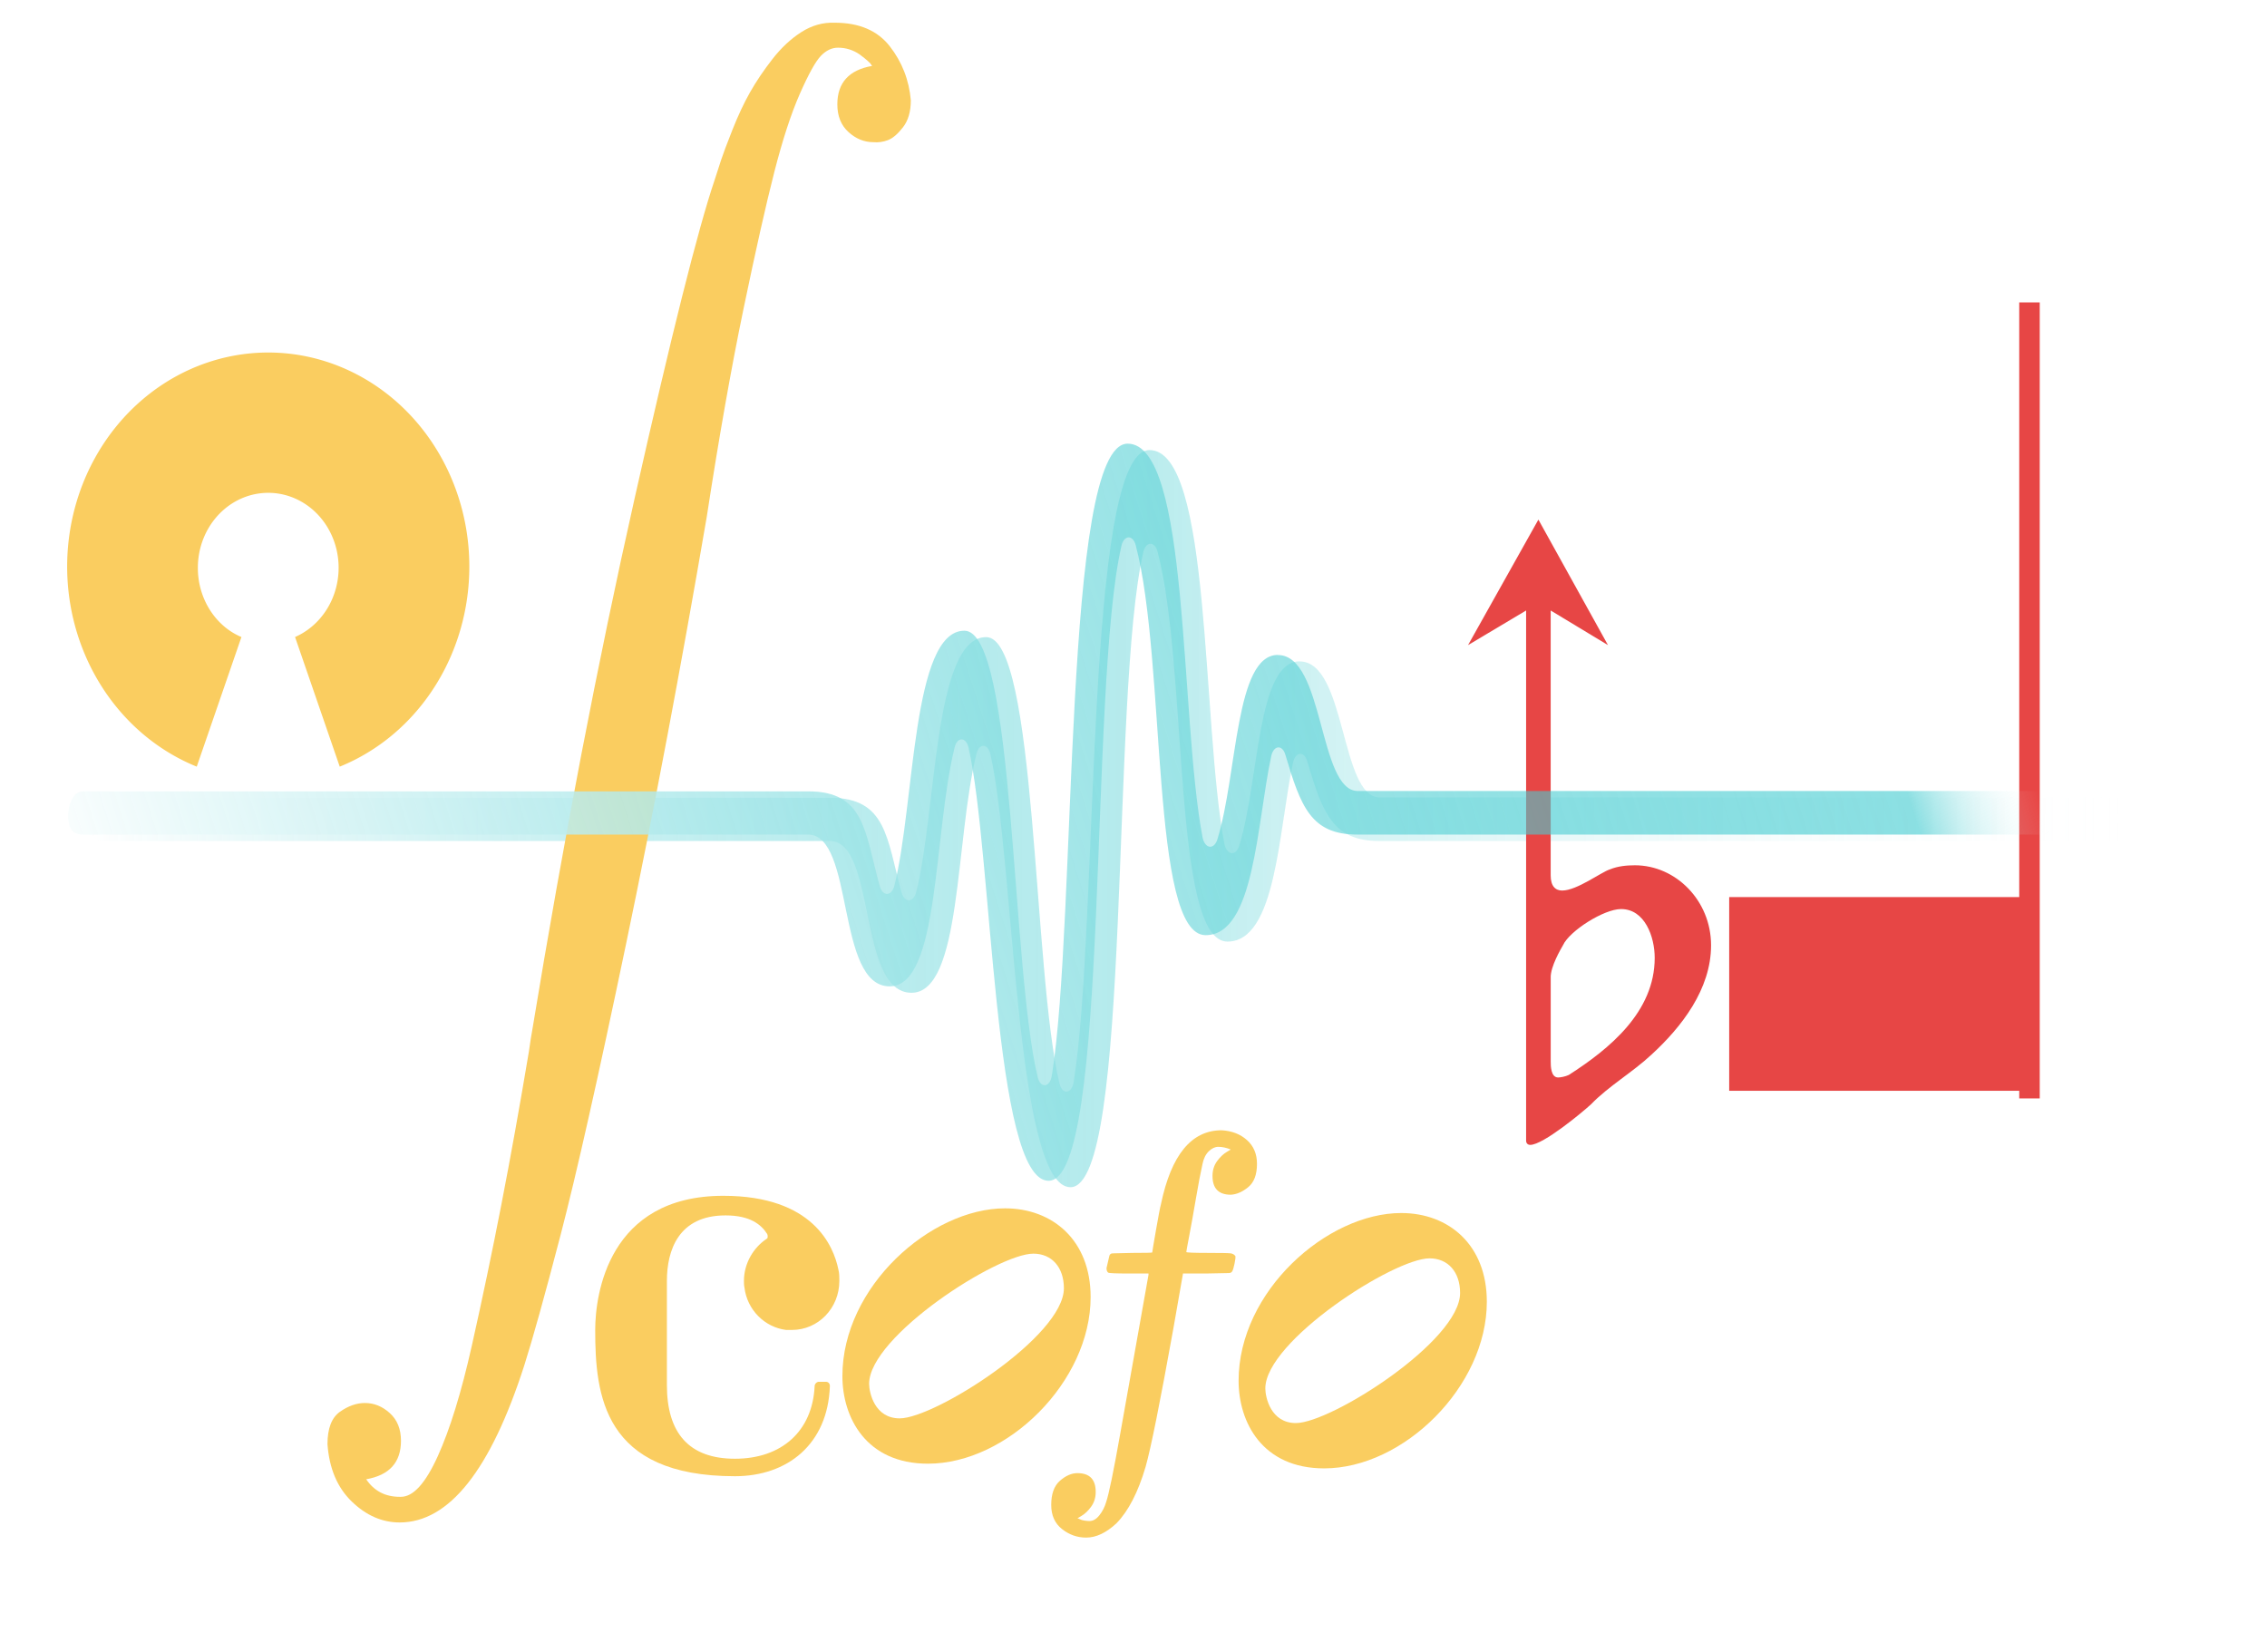 <?xml version="1.0" encoding="UTF-8" standalone="no"?>
<!-- Created with Inkscape (http://www.inkscape.org/) -->

<svg
   width="70.897mm"
   height="51.663mm"
   viewBox="0 0 70.897 51.663"
   version="1.1"
   id="svg1"
   xml:space="preserve"
   xmlns:xlink="http://www.w3.org/1999/xlink"
   xmlns="http://www.w3.org/2000/svg"
   xmlns:svg="http://www.w3.org/2000/svg"><defs
     id="defs1"><linearGradient
       id="linearGradient11"><stop
         style="stop-color:#ffffff;stop-opacity:1;"
         offset="0"
         id="stop12" /><stop
         style="stop-color:#1ac0c6;stop-opacity:0.498;"
         offset="0.5"
         id="stop14" /><stop
         style="stop-color:#ffffff;stop-opacity:0;"
         offset="1"
         id="stop13" /></linearGradient><linearGradient
       id="linearGradient9"><stop
         style="stop-color:#ffffff;stop-opacity:1;"
         offset="0"
         id="stop9" /><stop
         style="stop-color:#1ac0c6;stop-opacity:0.498;"
         offset="0.879"
         id="stop11" /><stop
         style="stop-color:#ffffff;stop-opacity:0;"
         offset="0.94"
         id="stop10" /></linearGradient><path
       id="MJX-5-TEX-LO-222B-4"
       d="m 114,-798 q 18,-26 51,-26 h 2 q 28,0 56,60 28,60 52,164 24,104 45,209 21,105 42,227 3,21 5,31 72,425 156,788 84,363 122,472 6,18 10,30 4,12 17,44 13,32 27,56 14,24 34,49 20,25 44,40 24,15 51,14 56,0 84,-35 28,-35 32,-80 0,-25 -12,-40 -12,-15 -23,-19 -11,-4 -22,-3 -21,0 -38,15 -17,15 -17,41 0,48 53,57 l -3,4 q -3,3 -8,7 -5,4 -8,6 -15,10 -33,10 -14,0 -26,-12 -12,-12 -32,-56 -20,-44 -39,-116 Q 717,1067 689,936 661,805 633,628 574,293 510,-5 446,-303 410,-437 374,-571 355,-629 278,-862 165,-862 q -40,0 -73,31 -33,31 -37,85 0,35 19,48 19,13 38,13 21,0 38,-15 17,-15 17,-41 0,-48 -53,-57 z" /><path
       id="MJX-7-TEX-I-1D453"
       d="m 118,-162 q 2,0 6,-2 4,-2 11,-3 7,-1 12,-1 13,0 24,13 11,13 16,29 10,27 34,153 24,126 46,240 22,114 22,115 v 3 h -47 q -47,0 -50,2 -4,3 -4,10 l 7,28 q 2,5 8,5 6,0 47,1 48,0 48,1 0,2 9,50 9,48 12,58 37,165 146,165 37,-2 61,-22 24,-20 24,-53 0,-36 -21,-52 -21,-16 -42,-17 -44,0 -44,42 0,19 11,33 11,14 24,21 l 9,5 q -16,6 -30,6 -12,0 -23,-10 -11,-10 -15,-28 -7,-29 -16,-78 -9,-49 -16,-83 -7,-34 -7,-36 0,-2 55,-2 45,0 52,-1 7,-1 11,-6 1,-4 -2,-17 -3,-13 -5,-16 -2,-5 -9,-5 -7,0 -54,-1 H 372 L 349,263 Q 301,15 282,-47 q -27,-85 -70,-126 -37,-32 -73,-32 -32,0 -58,19 -26,19 -26,54 0,37 21,54 21,17 42,17 44,0 44,-42 0,-19 -11,-33 -11,-14 -24,-21 z" /><filter
       style="color-interpolation-filters:sRGB"
       id="filter9"
       x="-0.021"
       y="-0.064"
       width="1.043"
       height="1.129"><feGaussianBlur
         stdDeviation="44.088"
         id="feGaussianBlur9" /></filter><linearGradient
       xlink:href="#linearGradient9"
       id="linearGradient10"
       x1="2974.127"
       y1="5080.815"
       x2="7632.513"
       y2="6684.826"
       gradientUnits="userSpaceOnUse" /><linearGradient
       xlink:href="#linearGradient11"
       id="linearGradient13"
       x1="2839.918"
       y1="5882.821"
       x2="7766.724"
       y2="5882.821"
       gradientUnits="userSpaceOnUse" /></defs><g
     id="layer1"
     transform="translate(-257.943,-49.326)"><g
       id="g209-7"
       style="fill:#dfb649;fill-opacity:1;stroke:none;stroke-width:7.334;stroke-dasharray:none;stroke-opacity:1"
       transform="matrix(0.013,0,0,-0.014,224.35,158.822)"><rect
         style="fill:none;fill-rule:evenodd;stroke:none;stroke-width:29.335;stroke-dasharray:none;stroke-opacity:1"
         id="rect209"
         width="5290.282"
         height="3673.929"
         x="2535.211"
         y="-7834.227"
         transform="scale(1,-1)"
         ry="375.697"
         rx="375.697" /><g
         id="g1"
         transform="translate(-36.914,96.775)"><g
           id="g210-8"
           style="opacity:0.647;fill:#dfb649;fill-opacity:1;stroke:none;stroke-width:7.334;stroke-dasharray:none;stroke-opacity:1;filter:url(#filter9)"
           transform="translate(-2.499,12.655)"><path
             fill="#3da639"
             stroke="#1d531d"
             stroke-width="3.704"
             stroke-linejoin="round"
             d="m 3149.321,5984.63 a 483.741,478.226 0 1 0 343.993,0 l -107.498,289.593 a 169.309,167.379 0 1 1 -233.808,154.095 c 0,-69.077 42.999,-130.183 104.811,-154.095 z"
             id="path1-2-4-0-1"
             style="display:none;fill:#facd60;fill-opacity:1;stroke:none;stroke-width:58.964;stroke-dasharray:none;stroke-opacity:1" /><g
             stroke="#000000"
             fill="#000000"
             stroke-width="0"
             transform="matrix(10.119,0,0,9.666,-1023.048,558.652)"
             id="g4-6-6-3"
             style="display:none;fill:#facd60;fill-opacity:1;stroke:#fcc737;stroke-opacity:1"><g
               data-mml-node="math"
               id="g3-0-0-3-3"
               style="fill:#facd60;fill-opacity:1;stroke:#fcc737;stroke-width:0;stroke-opacity:1"><g
                 data-mml-node="mo"
                 transform="translate(0,1)"
                 id="g2-86-8-6-3"
                 style="fill:#facd60;fill-opacity:1;stroke:#fcc737;stroke-width:0;stroke-opacity:1"><use
                   data-c="222B"
                   xlink:href="#MJX-5-TEX-LO-222B-4"
                   id="use1-2-5-3-7"
                   transform="matrix(0.156,0,0,0.156,434.831,520.13)"
                   style="fill:#facd60;fill-opacity:1;stroke:#fcc737;stroke-width:0;stroke-opacity:1" /></g></g></g><g
             id="g203-4-3-9"
             style="display:none;fill:#e74645;fill-opacity:1"
             transform="matrix(75.033,0,0,-71.682,-3393.706,17707.407)"><path
               class="Accidental"
               d="m 130.611,159.381 v -0.709 l 1.837,1.079 -2.231,-3.912 -2.256,3.912 1.862,-1.079 v 0.709 0.014 15.801 c 0,0.078 0.053,0.131 0.131,0.131 0.418,0 1.681,-1.025 1.944,-1.259 0.574,-0.578 1.337,-1.001 1.94,-1.55 0.972,-0.865 1.915,-2.046 1.915,-3.412 0,-1.39 -1.128,-2.493 -2.44,-2.493 -0.262,0 -0.55,0.025 -0.812,0.131 -0.262,0.078 -1.05,0.656 -1.521,0.656 -0.213,0 -0.369,-0.131 -0.369,-0.472 v -7.534 m 0,10.708 c 0,-0.34 0.316,-0.865 0.394,-0.997 0.209,-0.447 1.312,-1.128 1.862,-1.128 0.763,0 1.079,0.865 1.079,1.521 0,1.681 -1.444,2.834 -2.756,3.65 -0.107,0.049 -0.262,0.078 -0.34,0.078 -0.238,0 -0.238,-0.369 -0.238,-0.5 v -2.625"
               id="path16-1-4-8"
               style="fill:#e74645;fill-opacity:1;stroke-width:0.262" /><polyline
               class="Stem"
               fill="none"
               stroke="#000000"
               stroke-width="3.424"
               stroke-linejoin="bevel"
               points="1523.64,707.606 1523.64,578.398"
               id="polyline19-5-4-6"
               transform="matrix(0.192,0,0,0.192,-146.577,38.018)"
               style="fill:#e74645;fill-opacity:1;stroke:#e74645;stroke-opacity:1" /><path
               class="Note"
               d="m 142.741,168.209 h -9.449 v 6.037 h 9.449 v -6.037"
               id="path22-4-3-7"
               style="fill:#e74645;fill-opacity:1;stroke-width:0.262"
               transform="translate(3.042,-0.605)" /></g><path
             d="m 5750.193,6234.276 c -103.217,0 -96.835,-265.204 -145.54,-411.961 -8.188,-24.39 -30.485,-21.286 -35.864,5.075 -55.303,273.395 -30.054,878.837 -180.04,878.837 -157.017,0 -121.338,-1061.754 -182.451,-1412.055 -4.524,-26.62 -27.329,-28.895 -33.999,-3.061 -64.557,249.918 -54.186,997.222 -176.341,997.222 -126.388,0 -118.754,-385.021 -168.247,-569.019 -6.533,-24.653 -28.119,-25.441 -35.362,-1.305 -36.081,121.317 -35.831,211.455 -172.115,211.455 h -1744.978 c -19.736,0 -35.339,-23.761 -35.339,-55.548 0,-31.82 15.038,-41.021 34.753,-41.021 h 1744.978 c 112.757,0 66.367,-339.111 196.629,-339.111 120.793,0 104.609,339.751 156.328,534.042 6.318,24.041 27.4,23.342 33.425,-0.86 57.742,-236.736 59.792,-967.551 192.565,-967.551 148.983,0 95.9,1098.729 175.234,1418.498 5.958,24.391 27.544,25.659 34.36,1.312 73.81,-260.21 34.931,-871.076 168.132,-871.076 117.564,0 122.47,245.98 157.833,400.025 5.8,24.521 26.757,26.269 34.001,3.068 37.011,-115.762 61.441,-178.335 172.91,-178.335 h 1788.502 c 19.736,0 37.158,7.671 37.158,39.455 0,31.909 -16.076,57.828 -35.794,57.828 H 5942.429 c -94.9,0 -80.121,303.804 -192.236,303.804 z"
             id="path1-0-0-1-9-0"
             style="display:inline;fill:url(#linearGradient13);fill-opacity:1;stroke-width:591.471;stroke-dasharray:none" /><g
             id="g208-7-4"
             transform="translate(130.951)"
             style="display:none;fill:#facd60;fill-opacity:1"><path
               class="Note"
               d="m 5916.016,4987.389 c -178.29,0 -391.317,-174.572 -391.317,-374.708 0,-92.5 56.846,-195.764 205.849,-195.764 190.922,0 391.317,182.982 391.317,372.354 0,127.145 -91.874,198.118 -205.849,198.118 m -253.51,-469.227 c -60.578,0 -73.497,57.855 -73.497,77.365 0,105.618 308.631,290.617 395.047,290.617 44.214,0 73.498,-30.273 73.498,-77.364 0,-107.635 -310.639,-290.618 -395.048,-290.618"
               id="path19-8-37-2-8"
               style="display:inline;mix-blend-mode:screen;fill:#facd60;fill-opacity:1;stroke:#db9a2d;stroke-width:0;stroke-dasharray:none;stroke-opacity:1" /><path
               class="Note"
               d="m 4962.891,4997.873 c -178.288,0 -391.314,-174.572 -391.314,-374.708 0,-92.5 56.845,-195.764 205.848,-195.764 190.921,0 391.316,182.982 391.316,372.354 0,127.145 -91.874,198.118 -205.849,198.118 m -253.509,-469.227 c -60.577,0 -73.497,57.855 -73.497,77.364 0,105.618 308.63,290.617 395.046,290.617 44.213,0 73.497,-30.273 73.497,-77.364 0,-107.636 -310.638,-290.618 -395.046,-290.618"
               id="path19-6-7-9-5-4"
               style="display:inline;mix-blend-mode:screen;fill:#facd60;fill-opacity:1;stroke:none;stroke-width:0;stroke-dasharray:none;stroke-opacity:1" /><path
               class="TimeSig"
               d="m 4389.239,4929.711 c -31.716,-19.613 -54.511,-54.839 -54.511,-93.877 0,-4.953 0,-9.71 1.193,-14.661 6.34,-49.888 48.366,-88.925 100.299,-95.017 3.759,0 10.11,0 13.876,0 63.431,0 114.176,48.747 114.176,109.678 0,8.57 0,16.949 -2.379,25.517 -11.498,52.365 -61.053,164.52 -276.718,164.52 -276.521,0 -308.237,-220.502 -308.237,-299.716 0,-145.096 19.029,-326.753 336.186,-326.753 125.673,0 223.396,70.834 228.352,201.269 0,6.093 -3.767,9.711 -10.11,9.711 h -16.452 c -5.155,0 -10.109,-4.953 -10.109,-9.711 -5.155,-101.301 -80.082,-162.235 -191.681,-162.235 -110.411,0 -163.732,57.316 -163.732,164.52 v 232.878 c 0,68.171 27.949,146.24 140.935,146.24 59.666,0 86.227,-20.755 100.301,-41.51 1.193,-2.48 1.193,-3.613 1.193,-6.093 0,-1.14 0,-3.613 -2.581,-4.753"
               id="path10-4-7-8-8"
               style="fill:#facd60;fill-opacity:1;stroke:#fcc737;stroke-width:0;stroke-dasharray:none;stroke-opacity:1" /><use
               data-c="1D453"
               xlink:href="#MJX-7-TEX-I-1D453"
               id="use1-0-9-5-9-1"
               style="fill:#facd60;fill-opacity:1;stroke:none;stroke-width:7.334;stroke-dasharray:none;stroke-opacity:1"
               transform="translate(5018.945,4467.274)" /></g></g><g
           id="g210"
           style="fill:#dfb649;fill-opacity:1;stroke:none;stroke-width:7.334;stroke-dasharray:none;stroke-opacity:1"
           transform="translate(-55.022,26.991)"><path
             fill="#3da639"
             stroke="#1d531d"
             stroke-width="3.704"
             stroke-linejoin="round"
             d="m 3149.321,5984.63 a 483.741,478.226 0 1 0 343.993,0 l -107.498,289.593 a 169.309,167.379 0 1 1 -233.808,154.095 c 0,-69.077 42.999,-130.183 104.811,-154.095 z"
             id="path1-2-4-0"
             style="fill:#facd60;fill-opacity:1;stroke:none;stroke-width:58.964;stroke-dasharray:none;stroke-opacity:1" /><g
             stroke="#000000"
             fill="#000000"
             stroke-width="0"
             transform="matrix(10.119,0,0,9.666,-1023.048,558.652)"
             id="g4-6-6"
             style="fill:#facd60;fill-opacity:1;stroke:#fcc737;stroke-opacity:1"><g
               data-mml-node="math"
               id="g3-0-0-3"
               style="fill:#facd60;fill-opacity:1;stroke:#fcc737;stroke-width:0;stroke-opacity:1"><g
                 data-mml-node="mo"
                 transform="translate(0,1)"
                 id="g2-86-8-6"
                 style="fill:#facd60;fill-opacity:1;stroke:#fcc737;stroke-width:0;stroke-opacity:1"><use
                   data-c="222B"
                   xlink:href="#MJX-5-TEX-LO-222B-4"
                   id="use1-2-5-3"
                   transform="matrix(0.156,0,0,0.156,434.831,520.13)"
                   style="fill:#facd60;fill-opacity:1;stroke:#fcc737;stroke-width:0;stroke-opacity:1" /></g></g></g><g
             id="g203-4-3"
             style="fill:#e74645;fill-opacity:1"
             transform="matrix(75.033,0,0,-71.682,-3393.706,17707.407)"><path
               class="Accidental"
               d="m 130.611,159.381 v -0.709 l 1.837,1.079 -2.231,-3.912 -2.256,3.912 1.862,-1.079 v 0.709 0.014 15.801 c 0,0.078 0.053,0.131 0.131,0.131 0.418,0 1.681,-1.025 1.944,-1.259 0.574,-0.578 1.337,-1.001 1.94,-1.55 0.972,-0.865 1.915,-2.046 1.915,-3.412 0,-1.39 -1.128,-2.493 -2.44,-2.493 -0.262,0 -0.55,0.025 -0.812,0.131 -0.262,0.078 -1.05,0.656 -1.521,0.656 -0.213,0 -0.369,-0.131 -0.369,-0.472 v -7.534 m 0,10.708 c 0,-0.34 0.316,-0.865 0.394,-0.997 0.209,-0.447 1.312,-1.128 1.862,-1.128 0.763,0 1.079,0.865 1.079,1.521 0,1.681 -1.444,2.834 -2.756,3.65 -0.107,0.049 -0.262,0.078 -0.34,0.078 -0.238,0 -0.238,-0.369 -0.238,-0.5 v -2.625"
               id="path16-1-4"
               style="fill:#e74645;fill-opacity:1;stroke-width:0.262" /><polyline
               class="Stem"
               fill="none"
               stroke="#000000"
               stroke-width="3.424"
               stroke-linejoin="bevel"
               points="1523.64,707.606 1523.64,578.398"
               id="polyline19-5-4"
               transform="matrix(0.192,0,0,0.192,-146.577,38.018)"
               style="fill:#e74645;fill-opacity:1;stroke:#e74645;stroke-opacity:1" /><path
               class="Note"
               d="m 142.741,168.209 h -9.449 v 6.037 h 9.449 v -6.037"
               id="path22-4-3"
               style="fill:#e74645;fill-opacity:1;stroke-width:0.262"
               transform="translate(3.042,-0.605)" /></g><path
             d="m 5750.193,6234.276 c -103.217,0 -96.835,-265.204 -145.54,-411.961 -8.188,-24.39 -30.485,-21.286 -35.864,5.075 -55.303,273.395 -30.054,878.837 -180.04,878.837 -157.017,0 -121.338,-1061.754 -182.451,-1412.055 -4.524,-26.62 -27.329,-28.895 -33.999,-3.061 -64.557,249.918 -54.186,997.222 -176.341,997.222 -126.388,0 -118.754,-385.021 -168.247,-569.019 -6.533,-24.653 -28.119,-25.441 -35.362,-1.305 -36.081,121.317 -35.831,211.455 -172.115,211.455 h -1744.978 c -19.736,0 -35.339,-23.761 -35.339,-55.548 0,-31.82 15.038,-41.021 34.753,-41.021 h 1744.978 c 112.757,0 66.367,-339.111 196.629,-339.111 120.793,0 104.609,339.751 156.328,534.042 6.318,24.041 27.4,23.342 33.425,-0.86 57.742,-236.736 59.792,-967.551 192.565,-967.551 148.983,0 95.9,1098.729 175.234,1418.498 5.958,24.391 27.544,25.659 34.36,1.312 73.81,-260.21 34.931,-871.076 168.132,-871.076 117.564,0 122.47,245.98 157.833,400.025 5.8,24.521 26.757,26.269 34.001,3.068 37.011,-115.762 61.441,-178.335 172.91,-178.335 h 1788.502 c 19.736,0 37.158,7.671 37.158,39.455 0,31.909 -16.076,57.828 -35.794,57.828 H 5942.429 c -94.9,0 -80.121,303.804 -192.236,303.804 z"
             id="path1-0-0-1-9"
             style="fill:url(#linearGradient10);fill-opacity:1;stroke-width:591.471;stroke-dasharray:none" /><g
             id="g208-7"
             transform="translate(130.951)"
             style="fill:#facd60;fill-opacity:1"><path
               class="Note"
               d="m 5916.016,4987.389 c -178.29,0 -391.317,-174.572 -391.317,-374.708 0,-92.5 56.846,-195.764 205.849,-195.764 190.922,0 391.317,182.982 391.317,372.354 0,127.145 -91.874,198.118 -205.849,198.118 m -253.51,-469.227 c -60.578,0 -73.497,57.855 -73.497,77.365 0,105.618 308.631,290.617 395.047,290.617 44.214,0 73.498,-30.273 73.498,-77.364 0,-107.635 -310.639,-290.618 -395.048,-290.618"
               id="path19-8-37-2"
               style="display:inline;mix-blend-mode:screen;fill:#facd60;fill-opacity:1;stroke:#db9a2d;stroke-width:0;stroke-dasharray:none;stroke-opacity:1" /><path
               class="Note"
               d="m 4962.891,4997.873 c -178.288,0 -391.314,-174.572 -391.314,-374.708 0,-92.5 56.845,-195.764 205.848,-195.764 190.921,0 391.316,182.982 391.316,372.354 0,127.145 -91.874,198.118 -205.849,198.118 m -253.509,-469.227 c -60.577,0 -73.497,57.855 -73.497,77.364 0,105.618 308.63,290.617 395.046,290.617 44.213,0 73.497,-30.273 73.497,-77.364 0,-107.636 -310.638,-290.618 -395.046,-290.618"
               id="path19-6-7-9-5"
               style="display:inline;mix-blend-mode:screen;fill:#facd60;fill-opacity:1;stroke:none;stroke-width:0;stroke-dasharray:none;stroke-opacity:1" /><path
               class="TimeSig"
               d="m 4389.239,4929.711 c -31.716,-19.613 -54.511,-54.839 -54.511,-93.877 0,-4.953 0,-9.71 1.193,-14.661 6.34,-49.888 48.366,-88.925 100.299,-95.017 3.759,0 10.11,0 13.876,0 63.431,0 114.176,48.747 114.176,109.678 0,8.57 0,16.949 -2.379,25.517 -11.498,52.365 -61.053,164.52 -276.718,164.52 -276.521,0 -308.237,-220.502 -308.237,-299.716 0,-145.096 19.029,-326.753 336.186,-326.753 125.673,0 223.396,70.834 228.352,201.269 0,6.093 -3.767,9.711 -10.11,9.711 h -16.452 c -5.155,0 -10.109,-4.953 -10.109,-9.711 -5.155,-101.301 -80.082,-162.235 -191.681,-162.235 -110.411,0 -163.732,57.316 -163.732,164.52 v 232.878 c 0,68.171 27.949,146.24 140.935,146.24 59.666,0 86.227,-20.755 100.301,-41.51 1.193,-2.48 1.193,-3.613 1.193,-6.093 0,-1.14 0,-3.613 -2.581,-4.753"
               id="path10-4-7-8"
               style="fill:#facd60;fill-opacity:1;stroke:#fcc737;stroke-width:0;stroke-dasharray:none;stroke-opacity:1" /><use
               data-c="1D453"
               xlink:href="#MJX-7-TEX-I-1D453"
               id="use1-0-9-5-9"
               style="fill:#facd60;fill-opacity:1;stroke:none;stroke-width:7.334;stroke-dasharray:none;stroke-opacity:1"
               transform="translate(5018.945,4467.274)" /></g></g></g></g></g></svg>
